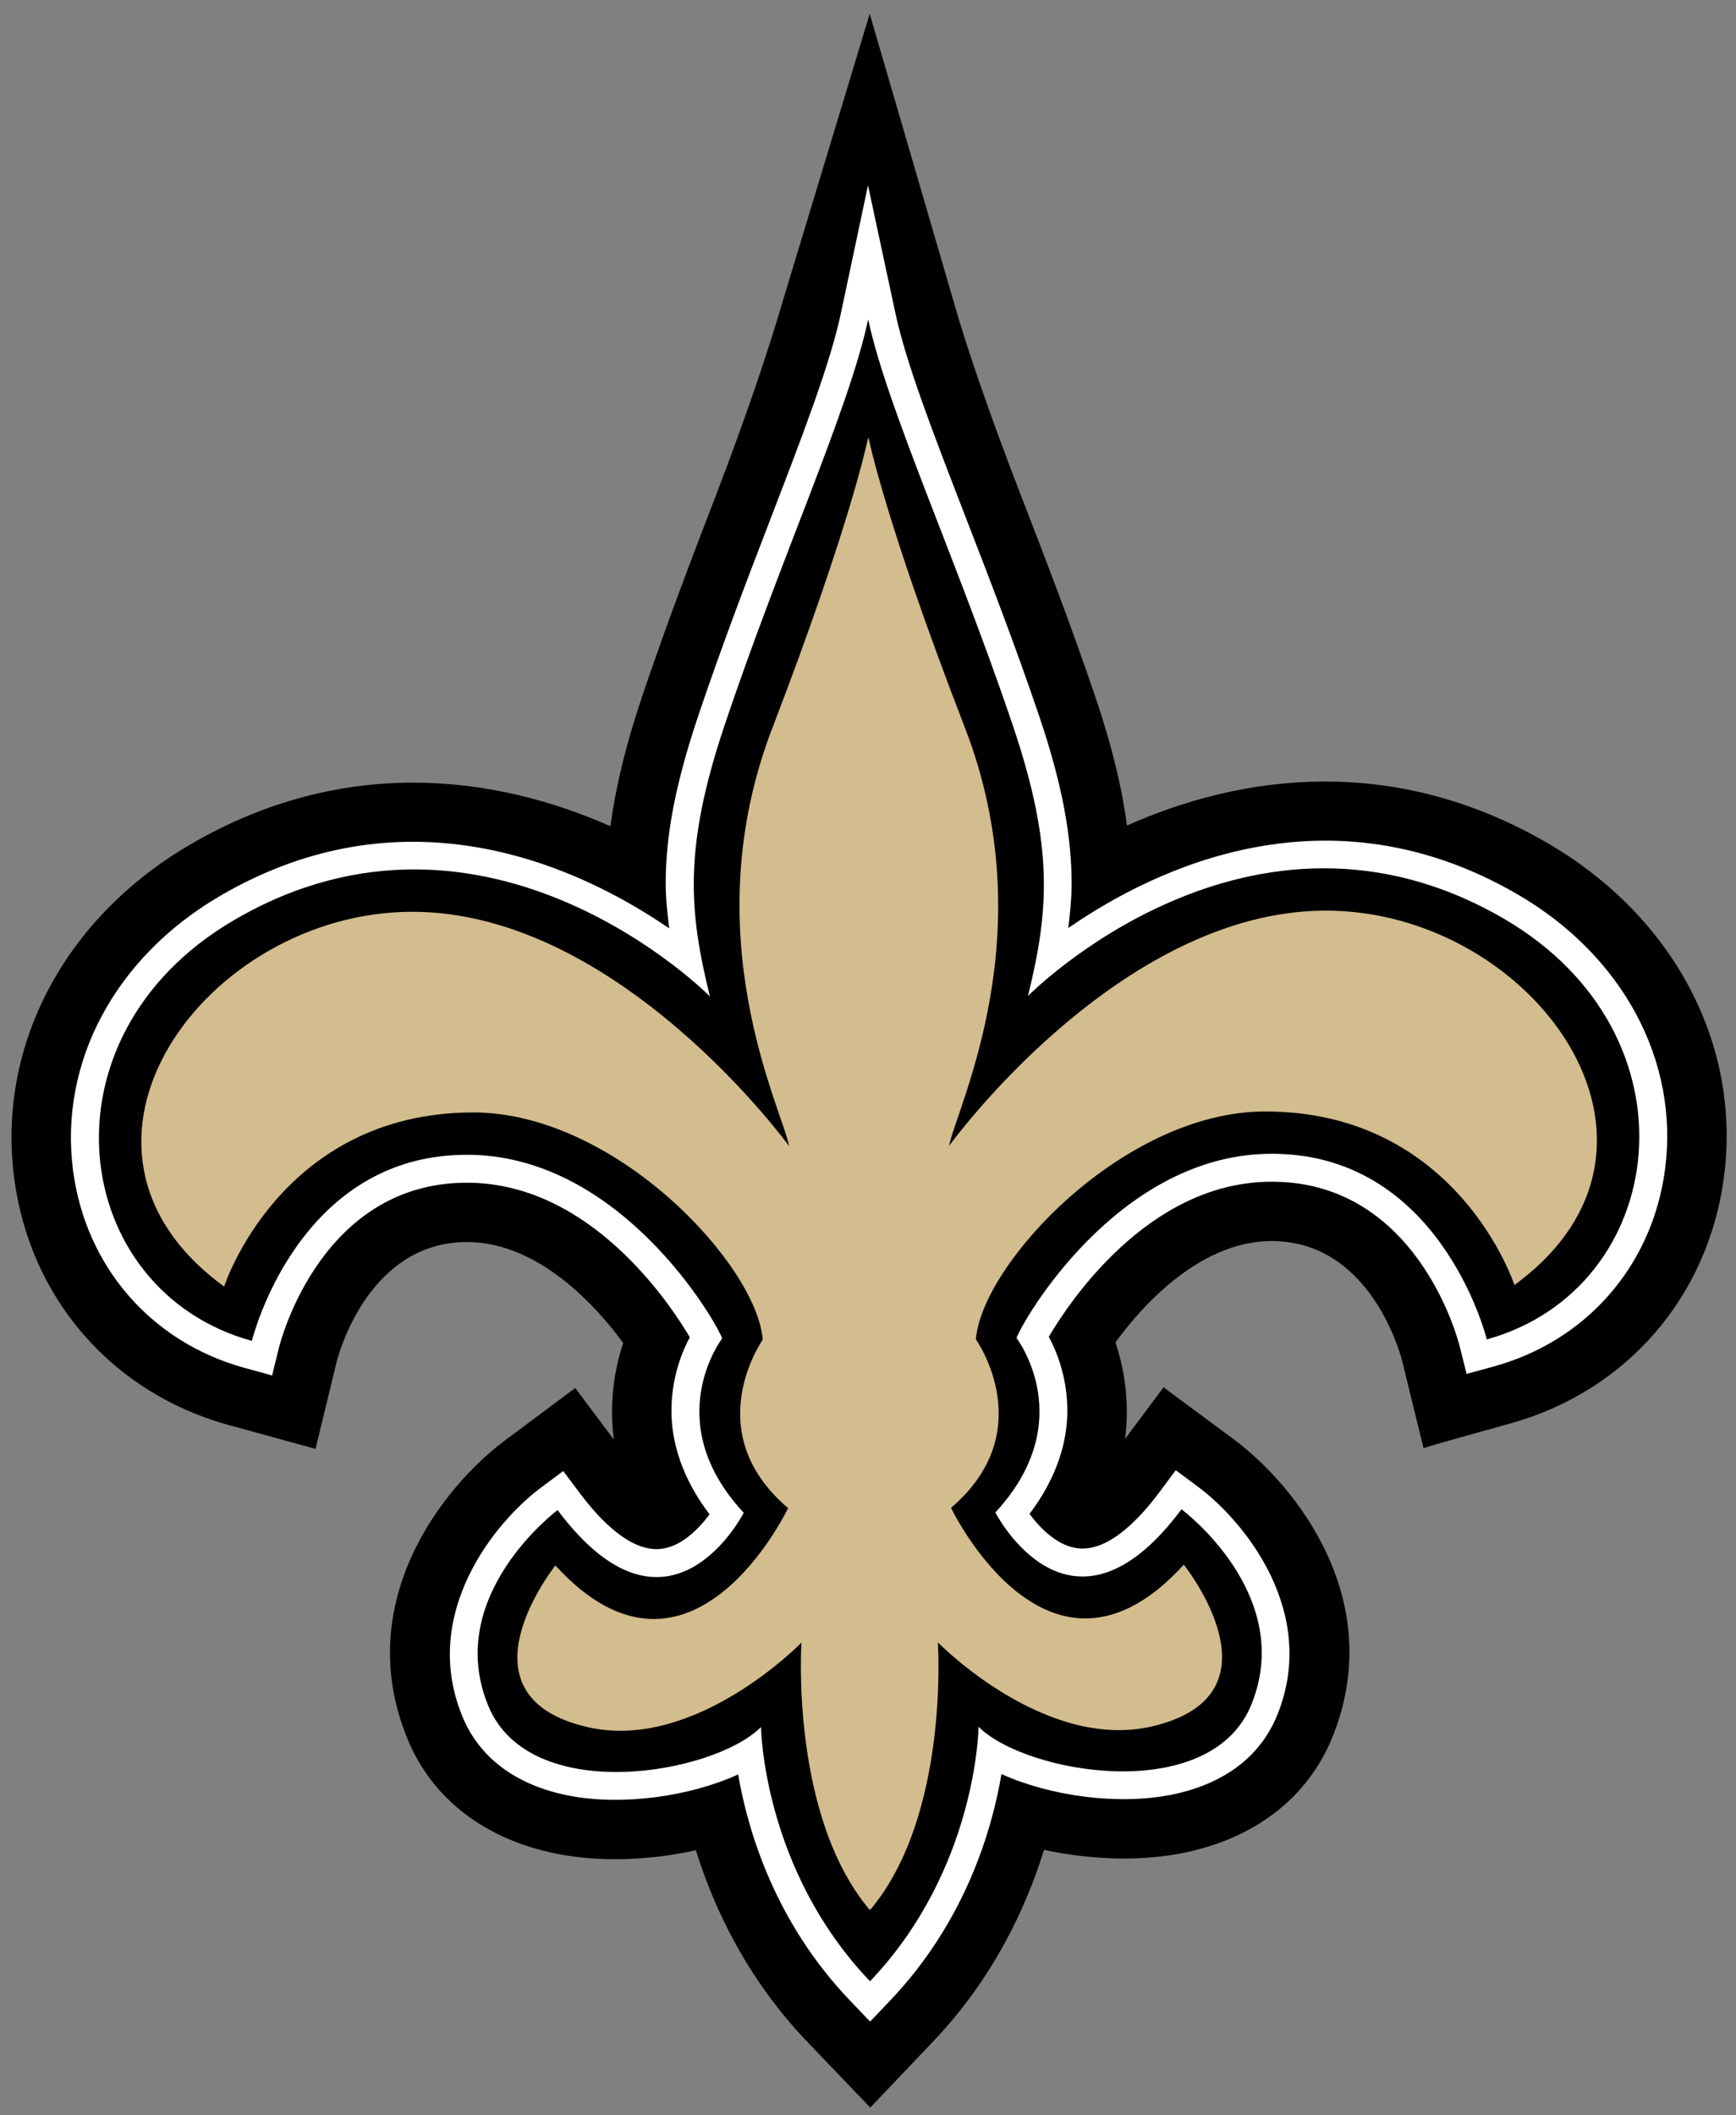 <svg height="234.43" viewBox="0 0 192.457 234.434" width="192.46" xmlns="http://www.w3.org/2000/svg"><rect x="0" y="0" width="192.457" height="234.434" fill="#808080" stroke="none"/><g transform="matrix(.312 0 0 -.312 1.272 240.695)"><path d="m545.82 471.95c-54.724 31.797-108.59 24.44-149.44 6.241-1.802 13.43-5.306 28.172-11.157 45.422-8.662 25.657-18.158 50.177-26.524 71.819-11.003 28.421-19.376 52.773-23.969 69.062l-29.77 102.05-30.91-102.11c-4.72-16.23-12.87-40.71-23.82-69.15-8.32-21.66-17.74-46.21-26.35-71.86-5.79-17.28-9.28-32.04-11.05-45.49-40.89 18.12-94.78 25.37-149.43-6.55-44.677-26.12-68.599-71.52-62.445-118.49 5.616-42.73 34.837-76.3 76.238-87.68l30.835-8.467 7.546 31.064c1.083 4.217 12.206 43.109 47.232 42.403 24.298-.504 44.468-21.978 54.555-35.866-3.262-9.819-4.997-21.588-3.336-34.265l-13.71 18.29-24.81-18.5c-22.35-16.63-54.79-57.76-34.74-106.3 8.743-21.164 27.54-35.583 52.921-40.641 15.522-3.087 33.156-2.367 49.498 1.224 6.429-20.64 18.152-45.611 39.471-67.912l22.489-23.498 22.415 23.552c21.279 22.355 32.927 47.366 39.336 68.013 16.349-3.531 33.969-4.217 49.491-1.09 25.368 5.098 44.125 19.57 52.827 40.755 19.94 48.59-12.623 89.641-34.985 106.23l-24.857 18.42-13.672-18.313c1.641 12.677-.135 24.433-3.417 34.272 10.061 13.894 30.176 35.422 54.468 35.974 35.032.787 46.23-38.079 47.4-42.517l7.606-31.051c-.047.235 30.761 8.77 30.761 8.77 41.394 11.46 70.514 45.12 76.029 87.879 6.046 46.956-17.99 92.304-62.727 118.31"/><path d="m294.69 660.06c-3.773-17.768-13.498-43.055-24.762-72.357-8.252-21.454-17.593-45.766-26.047-70.985-8.111-24.231-11.42-42.288-11.42-59.129 0-5.387.619-10.653 1.251-15.946-31.185 21.413-92.634 50.688-159.65 11.52-37.224-21.77-57.219-59.122-52.188-97.516 4.479-34.151 27.816-61.025 60.911-70.118l9.819-2.69 2.441 9.913c.612 2.428 15.354 59.593 68.181 58.53 42.517-.854 70.306-42.188 77.812-54.892-3.571-6.604-6.537-15.71-6.537-26.161 0-11.204 3.813-23.949 13.545-36.727-3.881-5.259-10.236-11.709-17.654-12.321-10.579-.868-21.286 10.27-28.401 19.779l-5.938 7.922-7.943-5.925c-16.248-12.112-43.001-44.689-27.863-81.335 6.06-14.648 19.039-24.325 37.54-28.004 19.127-3.793 43.27-.343 60.42 7.472 3.322-19.349 12.731-52.094 39.693-80.266l7.196-7.526 7.176 7.539c26.894 28.253 36.229 61.025 39.504 80.387 17.176-7.774 41.354-11.177 60.48-7.317 18.468 3.719 31.42 13.437 37.433 28.085 15.031 36.673-11.762 69.196-28.038 81.268l-7.949 5.898-5.925-7.949c-7.102-9.51-17.788-20.687-28.374-19.833-7.411.605-13.78 7.028-17.674 12.267 9.664 12.758 13.45 25.455 13.45 36.633 0 10.512-2.993 19.651-6.598 26.276 7.479 12.711 35.187 54.138 77.684 55.087 52.82 1.184 67.71-55.954 68.315-58.389l2.468-9.873 9.819 2.69c33.061 9.167 56.338 36.081 60.736 70.246 4.95 38.408-15.125 75.726-52.397 97.402-67.152 39.047-128.57 9.563-159.68-11.931.578 5.152 1.177 10.263 1.177 15.515 0 17.022-3.289 35.375-11.467 59.579-8.508 25.173-17.903 49.444-26.195 70.864-11.339 29.282-21.117 54.569-24.931 72.337l-9.765 45.557-9.651-45.577" fill="#fff"/><path d="m305.14 67.692c38.031 39.948 38.489 90.334 38.489 90.334 16.827-16.773 82.216-27.991 96.878 7.734 16.08 39.222-24.762 69.526-24.762 69.526-39.585-53.062-66.143-1.13-66.143-1.13 30.143 32.577 7.526 61.946 7.526 61.946 1.971 5.898 35.402 64.26 88.928 65.457 61.691 1.392 78.175-65.928 78.175-65.928 64.69 17.93 77.186 108.12 5.999 149.5-90.334 52.524-169.04-27.493-169.04-27.493 7.324 29.948 9.409 52.329-5.36 96.064-20.021 59.297-44.562 112.28-51.422 144.3-6.799-32.026-31.232-85.095-51.105-144.43-14.654-43.775-12.502-66.156-5.138-96.077 0 0-78.887 79.822-169.09 27.096-71.1-41.556-58.389-131.69 6.342-149.48 0 0 16.322 67.354 78.02 66.096 53.54-1.063 87.092-59.344 89.076-65.228 0 0-22.55-29.436 7.674-61.933 0 0-26.45-52.02-66.136.955 0 0-40.802-30.392-24.615-69.573 14.755-35.691 80.105-24.319 96.891-7.506 0 0 .578-50.386 38.684-90.24"/><path d="m380.65 188.16-.168 1.051v-1.025s-7.189 36.996-42.521 128.91c-35.341 91.909 4.136 168.65 7.432 185.69 0 0-75.592-104.16-167.48-104.05-91.876.101-168.38 104.67-83.469 166.42 0 0 24.85-77.155 110.49-77.314 62.982-.135 126.08 67.429 128.75 100.91 0 0-28.833 40.713 11.258 74.785 0 0-43.311 91.111-103.36 25.48 0 0-46.177 57.771 14.207 71.76 47.909 11.08 95.096-37.52 95.096-37.52s-5.146 76.769 30.338 118.73v-.379l.178.361c35.392-42.033 30.062-118.81 30.062-118.81s47.304 48.499 95.213 37.293c60.343-14.123 14.021-71.793 14.021-71.793-59.88 65.765-103.38-25.229-103.38-25.229 39.982-34.173 11.047-74.811 11.047-74.811 2.589-33.458 65.512-101.19 128.52-101.21 85.655 0 110.68 77.072 110.68 77.072 84.764-61.948 8.012-166.38-83.863-166.26-91.892.093-167.24 104.45-167.24 104.45 3.27-17.074 42.555-93.901 7.004-185.73-35.551-91.817-42.807-128.81-42.807-128.81z" fill="#d3bc8d" transform="matrix(.8 0 0 -.8 0 766.54)"/></g></svg>